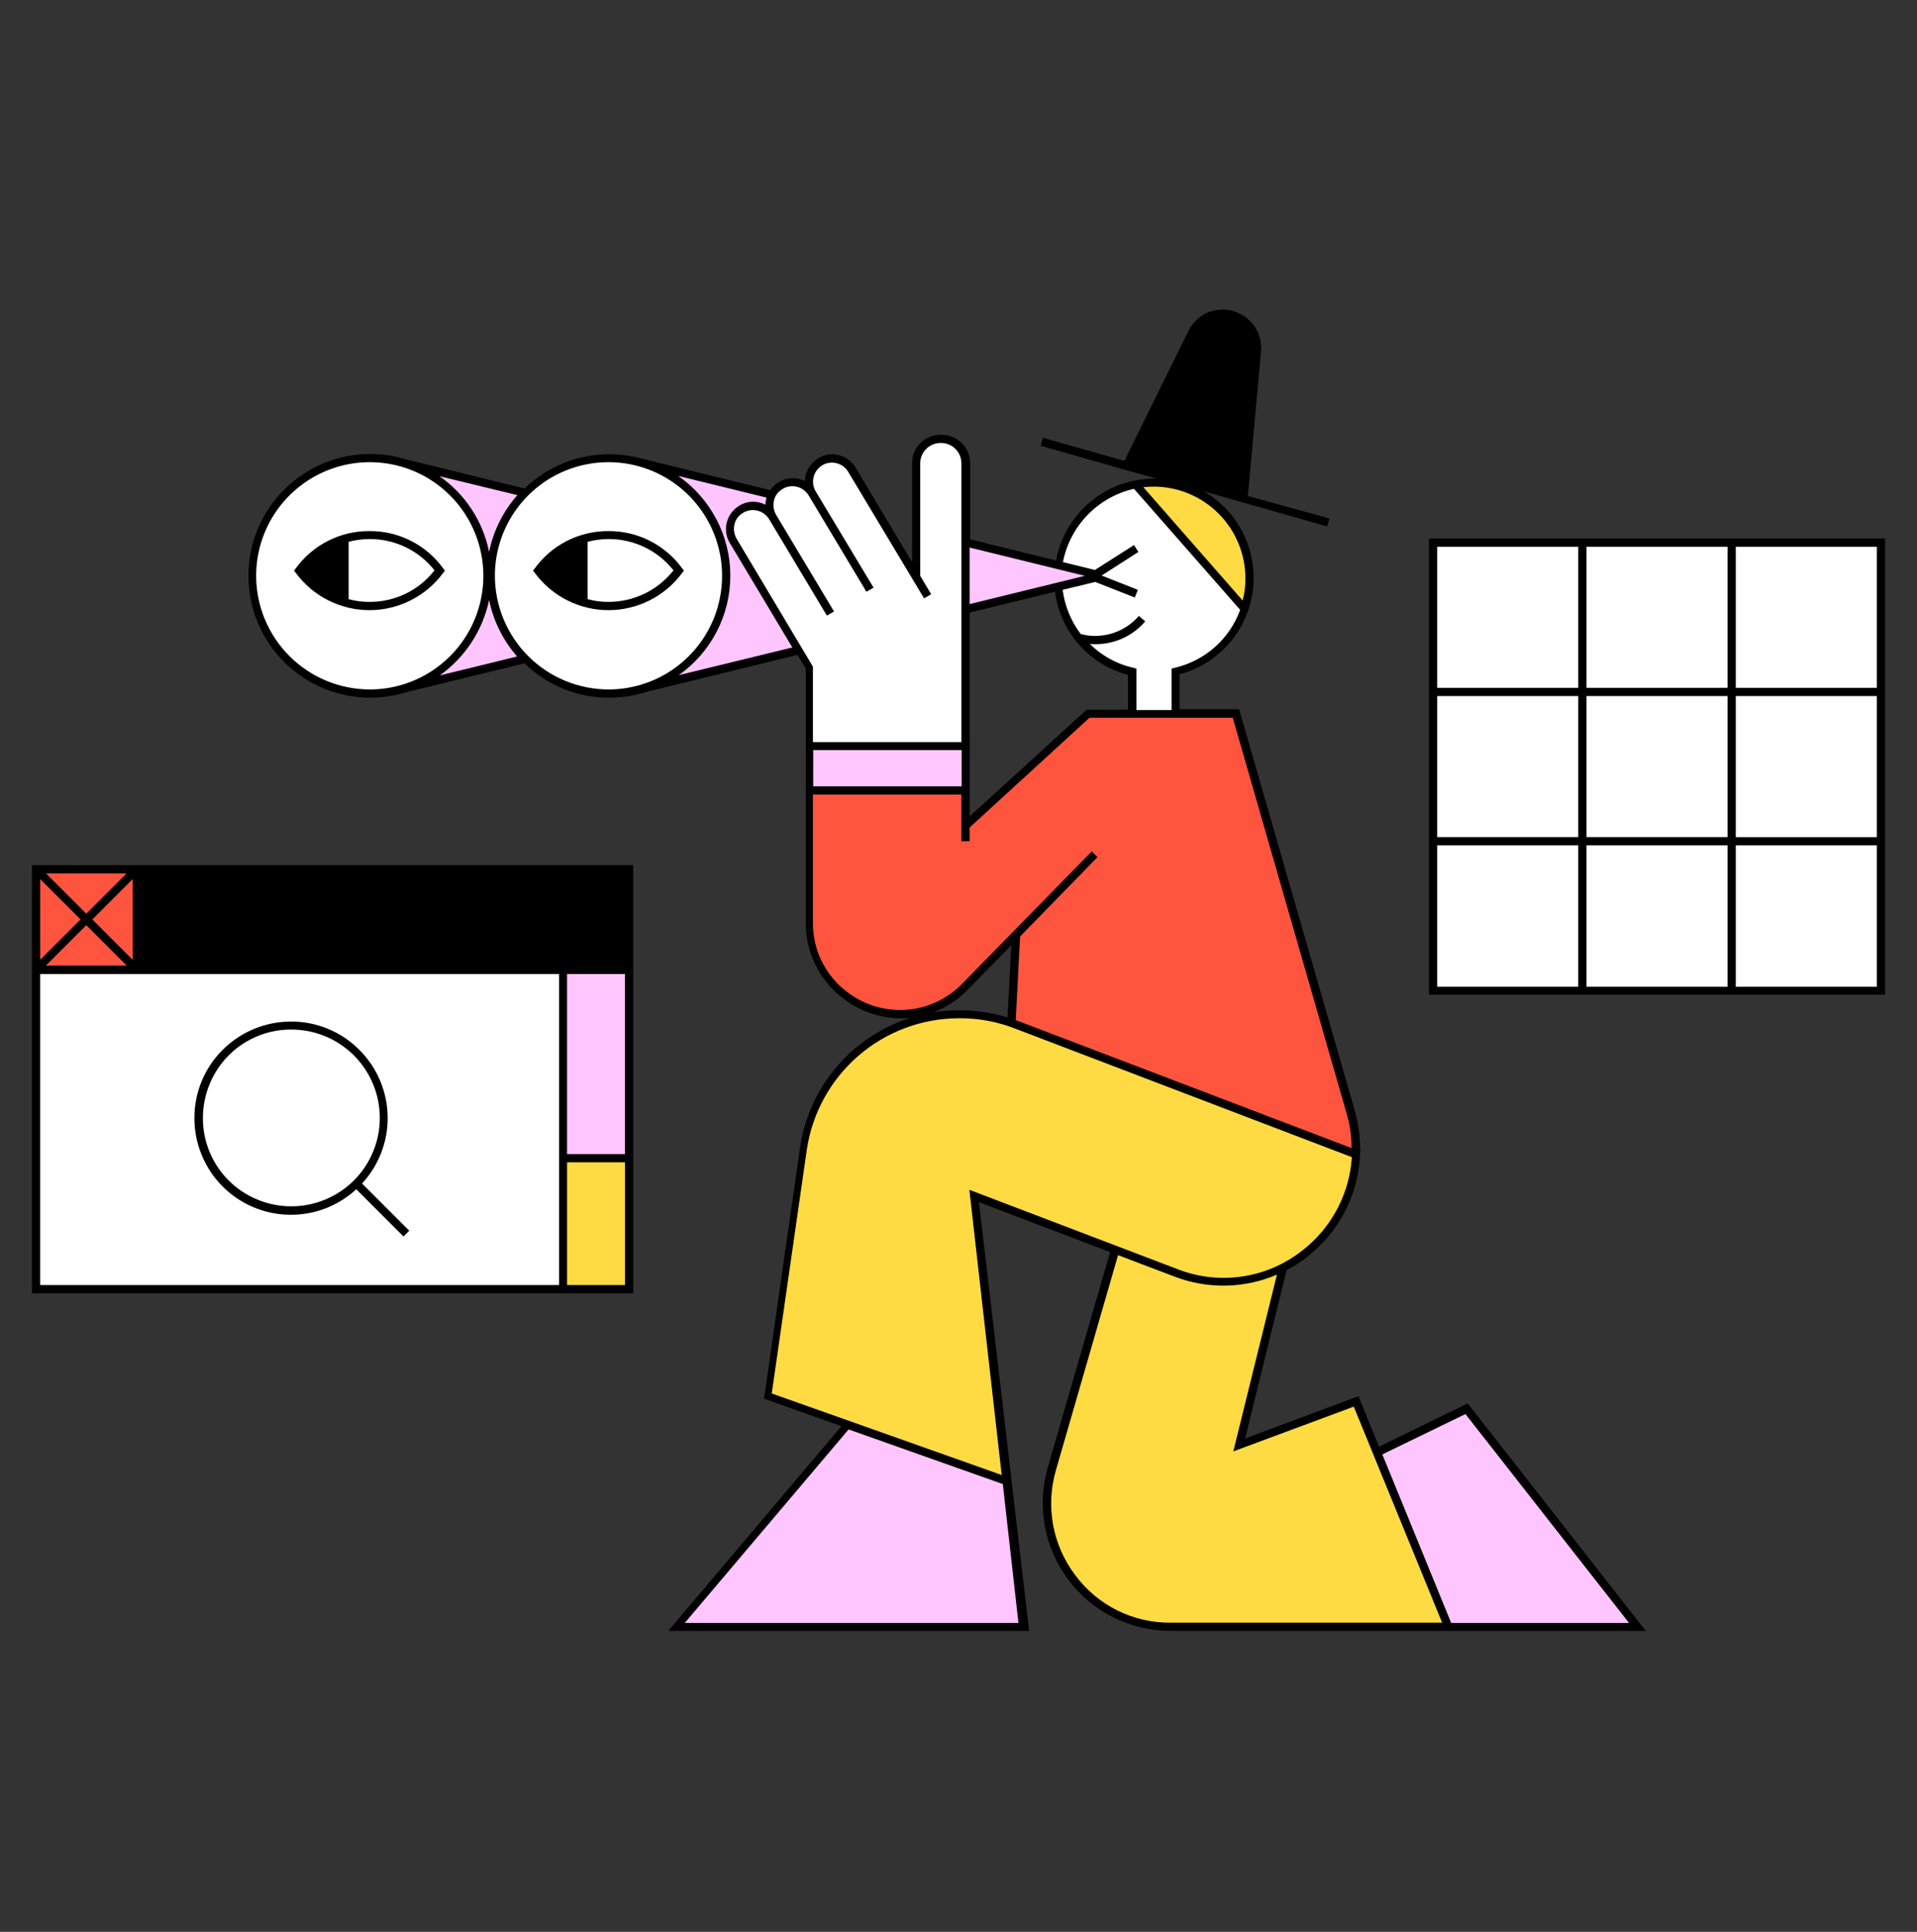 <svg width="133" height="134" viewBox="0 0 133 134" fill="none" xmlns="http://www.w3.org/2000/svg">
<rect x="0" y="0" width="133" height="134" fill="#333333" stroke="none"/>
<path d="M86.348 42.226C85.986 43.301 85.356 44.267 84.516 45.03C83.676 45.793 82.655 46.328 81.55 46.586V49.517H78.542V46.586C77.176 46.265 75.946 45.523 75.026 44.463C74.107 43.403 73.545 42.081 73.42 40.683L73.46 39.236C73.643 37.857 74.254 36.569 75.207 35.555C76.16 34.541 77.406 33.851 78.772 33.582L86.348 42.226Z" fill="white"/>
<path d="M130.497 37.637H99.427V68.708H130.497V37.637Z" fill="white"/>
<path d="M66.988 37.619L75.879 39.808C75.911 39.815 75.94 39.833 75.961 39.859C75.982 39.885 75.993 39.917 75.993 39.95C75.993 39.984 75.982 40.016 75.961 40.042C75.94 40.068 75.911 40.086 75.879 40.093L45.643 47.48V32.383L53.373 34.325L61.026 35.81L63.539 39.998V36.571L66.988 37.619Z" fill="#FFC5FF"/>
<path d="M29.099 32.383L36.296 34.154V45.691L29.099 47.48V32.383Z" fill="#FFC5FF"/>
<path d="M43.644 60.293H9.489V67.28H43.644V60.293Z" fill="black"/>
<path d="M9.489 60.293H2.502V67.28H9.489V60.293Z" fill="#FF553E"/>
<path d="M39.056 67.147H2.502V89.422H39.056V67.147Z" fill="white"/>
<path d="M42.216 48.109C46.727 48.109 50.384 44.452 50.384 39.941C50.384 35.43 46.727 31.774 42.216 31.774C37.706 31.774 34.049 35.43 34.049 39.941C34.049 44.452 37.706 48.109 42.216 48.109Z" fill="white"/>
<path d="M42.217 37.123C41.269 37.123 40.334 37.346 39.488 37.772C38.641 38.199 37.907 38.818 37.343 39.579C37.907 40.341 38.641 40.96 39.488 41.386C40.334 41.813 41.269 42.035 42.217 42.035C43.164 42.035 44.099 41.813 44.945 41.386C45.792 40.96 46.526 40.341 47.09 39.579C46.526 38.818 45.792 38.199 44.945 37.772C44.099 37.346 43.164 37.123 42.217 37.123Z" fill="white"/>
<path d="M25.634 48.109C30.145 48.109 33.802 44.452 33.802 39.941C33.802 35.43 30.145 31.774 25.634 31.774C21.123 31.774 17.467 35.43 17.467 39.941C17.467 44.452 21.123 48.109 25.634 48.109Z" fill="white"/>
<path d="M30.527 39.579C29.963 40.341 29.228 40.96 28.382 41.386C27.535 41.813 26.601 42.035 25.653 42.035C25.067 42.032 24.484 41.949 23.92 41.788V37.39C24.482 37.22 25.066 37.137 25.653 37.142C26.6 37.135 27.536 37.352 28.383 37.775C29.23 38.199 29.965 38.817 30.527 39.579Z" fill="white"/>
<path d="M43.644 67.28H39.056V80.34H43.644V67.28Z" fill="#FFC5FF"/>
<path d="M43.644 80.341H39.056V89.422H43.644V80.341Z" fill="#FFDB43"/>
<path d="M23.901 37.371V41.769C22.641 41.396 21.537 40.62 20.76 39.56C21.552 38.519 22.651 37.753 23.901 37.371Z" fill="black"/>
<path d="M40.484 37.371V41.769C39.223 41.396 38.12 40.62 37.343 39.56C38.127 38.511 39.228 37.743 40.484 37.371Z" fill="black"/>
<path d="M94.075 80.055L70.163 70.955L70.468 64.824L66.907 68.48C65.806 69.6 64.325 70.266 62.756 70.348C61.188 70.429 59.646 69.918 58.435 68.918L58.359 68.86C57.655 68.275 57.089 67.541 56.701 66.712C56.312 65.883 56.112 64.978 56.113 64.063V51.764H66.987V57.306L75.499 49.538H85.761C85.761 49.538 93.834 77.601 93.986 78.325C94.068 78.897 94.098 79.477 94.075 80.055Z" fill="#FF553E"/>
<path d="M94.096 80.055L70.49 71.068C69.251 70.59 67.934 70.345 66.606 70.344H66.492C63.874 70.343 61.343 71.286 59.364 72.999C57.385 74.713 56.09 77.082 55.716 79.673L53.26 96.846L69.862 102.729L67.615 82.967L81.665 88.316C83.198 88.897 84.859 89.055 86.473 88.774C88.088 88.493 89.597 87.782 90.843 86.717L90.937 86.641C91.914 85.841 92.702 84.837 93.248 83.699C93.794 82.561 94.083 81.317 94.096 80.055Z" fill="#FFDB43"/>
<path d="M77.38 86.7L81.626 88.318C82.816 88.773 84.089 88.974 85.362 88.905C86.635 88.836 87.879 88.5 89.013 87.919L85.967 100.237L94.077 97.229L100.474 112.859H81.245C79.912 112.859 78.597 112.549 77.405 111.954C76.212 111.359 75.174 110.494 74.373 109.429C73.571 108.363 73.028 107.126 72.787 105.815C72.546 104.504 72.613 103.155 72.983 101.874L77.38 86.7Z" fill="#FFDB43"/>
<path d="M100.493 112.858H113.611L101.75 97.723L95.524 100.75L100.493 112.858Z" fill="#FFC5FF"/>
<path d="M86.273 34.61L78.143 32.305L82.732 23.071C82.976 22.581 83.383 22.191 83.883 21.968C84.384 21.746 84.946 21.705 85.473 21.853L85.511 21.872C86.039 22.02 86.498 22.349 86.808 22.802C87.118 23.254 87.258 23.801 87.206 24.347L86.273 34.61Z" fill="black"/>
<path d="M67.004 51.745H56.133V54.829H67.004V51.745Z" fill="#FFC5FF"/>
<path d="M66.988 32.136V51.764H56.114V46.319L50.86 37.541C50.751 37.363 50.679 37.165 50.648 36.958C50.617 36.752 50.627 36.541 50.679 36.339C50.73 36.136 50.821 35.946 50.947 35.78C51.073 35.613 51.231 35.473 51.412 35.369L51.431 35.35C51.609 35.241 51.807 35.169 52.014 35.138C52.22 35.107 52.431 35.117 52.633 35.169C52.836 35.22 53.026 35.312 53.192 35.438C53.359 35.563 53.499 35.721 53.603 35.902C53.494 35.724 53.421 35.526 53.39 35.319C53.358 35.113 53.369 34.902 53.42 34.699C53.472 34.497 53.563 34.306 53.689 34.14C53.816 33.973 53.974 33.834 54.155 33.73L54.174 33.711C54.352 33.603 54.549 33.531 54.754 33.499C54.959 33.468 55.168 33.477 55.37 33.526C55.571 33.576 55.761 33.664 55.929 33.787C56.096 33.91 56.237 34.065 56.344 34.243C56.236 34.064 56.165 33.866 56.135 33.66C56.104 33.454 56.115 33.244 56.166 33.042C56.217 32.84 56.309 32.65 56.434 32.484C56.559 32.317 56.717 32.178 56.897 32.072L56.916 32.053C57.094 31.945 57.292 31.872 57.499 31.841C57.705 31.81 57.916 31.82 58.118 31.872C58.321 31.923 58.511 32.015 58.677 32.141C58.844 32.267 58.984 32.425 59.088 32.605L63.543 40.049V32.136C63.544 31.686 63.723 31.256 64.041 30.938C64.358 30.621 64.789 30.442 65.238 30.441H65.276C65.5 30.437 65.724 30.477 65.932 30.561C66.141 30.644 66.33 30.768 66.49 30.926C66.65 31.084 66.776 31.273 66.861 31.48C66.947 31.688 66.99 31.911 66.988 32.136Z" fill="white"/>
<path d="M70.983 112.858L69.841 102.73L58.78 98.808L46.881 112.858H70.983Z" fill="#FFC5FF"/>
<path d="M86.69 40.112C86.694 40.831 86.578 41.545 86.347 42.226L78.77 33.601C79.19 33.518 79.618 33.474 80.046 33.468C80.919 33.467 81.783 33.639 82.59 33.972C83.396 34.306 84.129 34.795 84.746 35.412C85.363 36.029 85.853 36.762 86.186 37.569C86.52 38.375 86.691 39.24 86.69 40.112Z" fill="#FFDB43"/>
<path d="M95.676 100.35L94.249 96.848L86.386 99.78L89.26 88.109C89.883 87.787 90.465 87.391 90.993 86.929L91.088 86.853C92.082 85.994 92.886 84.937 93.45 83.751C94.014 82.565 94.325 81.274 94.363 79.961L94.401 79.866L94.363 79.847C94.377 78.954 94.268 78.063 94.039 77.2L85.967 49.194H81.835V46.776C83.16 46.422 84.35 45.683 85.254 44.652C86.159 43.621 86.737 42.346 86.916 40.986C87.096 39.627 86.868 38.245 86.262 37.015C85.656 35.785 84.698 34.763 83.511 34.077L92.078 36.516L92.231 35.963L86.576 34.402L87.49 24.369C87.545 23.756 87.385 23.144 87.037 22.636C86.689 22.129 86.175 21.759 85.584 21.589L85.546 21.57C85.311 21.5 85.067 21.468 84.822 21.475C84.331 21.472 83.848 21.608 83.43 21.868C83.013 22.127 82.677 22.499 82.461 22.941L78.009 31.966L72.354 30.366L72.202 30.919L77.744 32.499L80.257 33.203H80.066C79.677 33.206 79.289 33.237 78.904 33.298C77.508 33.542 76.22 34.208 75.213 35.205C74.206 36.202 73.528 37.483 73.269 38.877L67.31 37.411V32.135C67.31 31.875 67.259 31.618 67.16 31.378C67.06 31.137 66.915 30.919 66.731 30.735C66.547 30.551 66.328 30.405 66.088 30.306C65.848 30.206 65.59 30.155 65.33 30.155H65.254C64.994 30.155 64.736 30.206 64.496 30.306C64.255 30.405 64.037 30.551 63.853 30.735C63.669 30.919 63.523 31.137 63.424 31.378C63.325 31.618 63.274 31.875 63.274 32.135V38.989L59.352 32.421C59.096 31.996 58.681 31.689 58.2 31.568C57.718 31.447 57.208 31.52 56.781 31.774L56.762 31.793C56.489 31.959 56.263 32.19 56.103 32.466C55.944 32.742 55.856 33.054 55.848 33.373C55.718 33.314 55.585 33.263 55.449 33.22C54.97 33.107 54.465 33.182 54.04 33.43L54.021 33.449C53.787 33.582 53.591 33.772 53.45 34.001L44.521 31.812C43.784 31.604 43.021 31.502 42.255 31.507C40.066 31.508 37.962 32.362 36.392 33.887L27.974 31.812C27.232 31.596 26.463 31.487 25.69 31.488C23.448 31.488 21.298 32.379 19.713 33.964C18.127 35.549 17.237 37.699 17.237 39.941C17.237 42.183 18.127 44.333 19.713 45.918C21.298 47.504 23.448 48.394 25.69 48.394C26.588 48.393 27.481 48.251 28.336 47.975L36.389 46.014C37.963 47.548 40.075 48.402 42.272 48.394C43.171 48.391 44.063 48.25 44.919 47.975L55.332 45.424L55.904 46.376V64.044C55.904 65.004 56.115 65.952 56.523 66.82C56.931 67.689 57.526 68.457 58.265 69.07L58.341 69.127C59.518 70.102 61 70.635 62.529 70.631C62.739 70.631 62.967 70.612 63.176 70.593C61.735 71.051 60.401 71.796 59.255 72.782C57.22 74.533 55.888 76.961 55.504 79.617L53.01 97.018L58.379 98.924L46.364 113.127H71.4L67.919 83.387L77.019 86.852L72.697 101.778C72.313 103.101 72.242 104.495 72.489 105.85C72.737 107.205 73.297 108.484 74.124 109.585C74.952 110.686 76.025 111.58 77.257 112.195C78.49 112.809 79.849 113.129 81.227 113.127H114.182L101.826 97.344L95.676 100.35ZM82.997 23.188C83.167 22.843 83.43 22.554 83.757 22.352C84.083 22.15 84.46 22.044 84.843 22.045C85.037 22.042 85.229 22.068 85.415 22.121L85.453 22.14C85.916 22.271 86.318 22.56 86.59 22.957C86.861 23.354 86.984 23.834 86.938 24.313L86.024 34.231L78.561 32.116L82.997 23.188ZM80.046 33.754C81.732 33.757 83.347 34.428 84.539 35.619C85.731 36.811 86.403 38.427 86.406 40.112C86.41 40.633 86.346 41.151 86.215 41.655L79.323 33.792C79.57 33.773 79.8 33.754 80.046 33.754V33.754ZM78.675 33.906L86.043 42.302C85.681 43.296 85.077 44.183 84.286 44.885C83.495 45.586 82.541 46.079 81.512 46.319L81.283 46.377V49.251H78.845V46.377L78.617 46.319C77.479 46.059 76.437 45.485 75.609 44.663C75.741 44.679 75.874 44.685 76.008 44.682C76.662 44.685 77.31 44.545 77.905 44.272C78.5 43.999 79.029 43.6 79.454 43.102L79.016 42.721C78.64 43.155 78.175 43.504 77.653 43.744C77.131 43.984 76.564 44.109 75.989 44.111C75.648 44.114 75.308 44.07 74.98 43.978C74.302 43.082 73.87 42.026 73.726 40.912L75.935 40.38C75.95 40.378 75.963 40.371 75.973 40.361L78.733 41.446L78.943 40.914L76.431 39.922L78.982 38.285L78.677 37.809L75.955 39.541C75.936 39.541 75.936 39.541 75.917 39.522L73.745 38.99C73.986 37.757 74.581 36.62 75.456 35.717C76.331 34.815 77.45 34.185 78.675 33.906V33.906ZM56.42 52.031H66.72V54.544H56.419L56.42 52.031ZM67.272 42.493L73.194 41.045C73.371 42.401 73.946 43.673 74.848 44.7C75.75 45.728 76.937 46.464 78.258 46.814V49.232H75.383L67.273 56.635L67.272 42.493ZM75.268 39.942L67.272 41.903V37.98L75.268 39.942ZM35.896 34.344C34.907 35.462 34.23 36.822 33.934 38.285C33.507 36.154 32.272 34.271 30.489 33.03L35.896 34.344ZM17.771 39.941C17.771 38.382 18.233 36.858 19.099 35.562C19.965 34.266 21.196 33.255 22.636 32.659C24.077 32.062 25.662 31.906 27.191 32.21C28.72 32.514 30.124 33.265 31.226 34.367C32.329 35.469 33.079 36.874 33.384 38.403C33.688 39.932 33.532 41.517 32.935 42.957C32.339 44.397 31.328 45.628 30.032 46.494C28.736 47.361 27.212 47.823 25.653 47.823C23.564 47.819 21.562 46.987 20.084 45.51C18.607 44.033 17.775 42.03 17.771 39.941ZM33.934 41.617C34.232 43.07 34.901 44.421 35.877 45.538L30.508 46.852C32.268 45.6 33.491 43.73 33.934 41.617ZM34.334 39.941C34.333 38.382 34.796 36.858 35.662 35.562C36.528 34.266 37.759 33.255 39.199 32.659C40.639 32.062 42.224 31.906 43.753 32.21C45.282 32.514 46.687 33.265 47.789 34.367C48.891 35.469 49.642 36.874 49.946 38.403C50.25 39.932 50.094 41.517 49.498 42.957C48.901 44.397 47.891 45.628 46.595 46.494C45.298 47.361 43.775 47.823 42.215 47.823C40.127 47.818 38.124 46.987 36.647 45.51C35.17 44.032 34.339 42.03 34.334 39.941H34.334ZM47.09 46.833C48.199 46.052 49.103 45.015 49.726 43.81C50.349 42.605 50.672 41.268 50.668 39.912C50.665 38.556 50.334 37.22 49.704 36.019C49.075 34.818 48.165 33.786 47.051 33.011L53.182 34.515C53.182 34.534 53.163 34.572 53.163 34.591C53.125 34.727 53.106 34.868 53.106 35.01C52.824 34.864 52.51 34.793 52.194 34.803C51.877 34.813 51.568 34.904 51.297 35.067L51.278 35.086C50.852 35.343 50.546 35.757 50.425 36.239C50.303 36.72 50.377 37.23 50.63 37.658L54.973 44.911L47.09 46.833ZM51.107 37.371C50.934 37.071 50.88 36.718 50.954 36.381C50.99 36.214 51.062 36.056 51.163 35.918C51.265 35.781 51.395 35.666 51.545 35.583L51.564 35.564C51.86 35.389 52.213 35.337 52.547 35.419C52.881 35.501 53.17 35.71 53.353 36.001L57.37 42.703L57.865 42.417L53.848 35.716C53.675 35.416 53.621 35.063 53.696 34.726C53.732 34.559 53.803 34.401 53.905 34.263C54.007 34.126 54.137 34.011 54.286 33.928L54.305 33.909C54.602 33.734 54.954 33.683 55.289 33.765C55.623 33.846 55.912 34.055 56.094 34.347L60.112 41.048L60.607 40.763L56.59 34.08C56.415 33.784 56.364 33.431 56.445 33.097C56.527 32.762 56.736 32.473 57.027 32.291L57.046 32.272C57.343 32.097 57.696 32.045 58.03 32.127C58.364 32.209 58.654 32.418 58.836 32.709L64.112 41.505L64.606 41.22L63.845 39.944V32.135C63.844 31.95 63.881 31.767 63.951 31.596C64.022 31.425 64.126 31.269 64.257 31.138C64.388 31.007 64.543 30.904 64.714 30.833C64.885 30.762 65.069 30.726 65.254 30.727H65.292C65.477 30.726 65.66 30.762 65.832 30.833C66.003 30.904 66.158 31.007 66.289 31.138C66.42 31.269 66.524 31.425 66.594 31.596C66.665 31.767 66.701 31.95 66.701 32.135V51.478H56.4V46.241L51.107 37.371ZM58.627 68.689L58.551 68.632C57.877 68.072 57.335 67.371 56.963 66.578C56.591 65.785 56.399 64.92 56.399 64.044V55.115H66.699V58.351H67.27V57.399L75.59 49.784H85.528L93.467 77.371C93.672 78.108 93.775 78.871 93.772 79.636L70.584 70.802C70.546 70.783 70.508 70.783 70.47 70.763L70.774 64.956L76.143 59.454L75.744 59.055L66.719 68.27C65.666 69.338 64.252 69.973 62.755 70.05C61.257 70.128 59.785 69.642 58.628 68.689H58.627ZM67.118 68.67L70.164 65.567L69.898 70.574C68.831 70.247 67.721 70.081 66.605 70.079H66.491C65.917 70.076 65.344 70.121 64.777 70.212C65.661 69.874 66.461 69.348 67.121 68.67H67.118ZM47.508 112.573L58.875 99.151L69.574 102.939L70.659 112.573H47.508ZM69.497 102.311L53.543 96.656L55.981 79.712C56.363 77.194 57.631 74.895 59.559 73.23C61.486 71.565 63.944 70.643 66.491 70.631H66.605C67.901 70.627 69.186 70.866 70.394 71.335L93.792 80.265C93.716 81.445 93.406 82.598 92.88 83.657C92.354 84.716 91.622 85.66 90.727 86.433L90.632 86.509C89.427 87.546 87.965 88.237 86.399 88.508C84.834 88.78 83.224 88.622 81.741 88.051L67.254 82.53L69.497 102.311ZM74.6 109.26C73.82 108.231 73.294 107.033 73.062 105.763C72.831 104.494 72.901 103.187 73.267 101.949L77.57 87.061L81.529 88.565C83.815 89.431 86.347 89.377 88.593 88.413L85.566 100.674L93.924 97.57L100.054 112.555H81.245C79.956 112.572 78.681 112.282 77.526 111.709C76.371 111.136 75.368 110.296 74.601 109.26H74.6ZM100.682 112.573L95.904 100.883L101.672 98.084L113.019 112.573H100.682Z" fill="black"/>
<path d="M25.634 36.838C24.64 36.831 23.66 37.06 22.772 37.508C21.885 37.955 21.117 38.606 20.532 39.409L20.399 39.581L20.532 39.752C21.122 40.549 21.891 41.197 22.777 41.643C23.663 42.09 24.642 42.322 25.634 42.322C26.626 42.322 27.605 42.09 28.491 41.643C29.377 41.197 30.146 40.549 30.736 39.752L30.869 39.581L30.736 39.409C30.151 38.606 29.383 37.955 28.496 37.508C27.608 37.06 26.628 36.831 25.634 36.838ZM21.122 39.579C21.772 38.76 22.635 38.134 23.616 37.771V41.388C22.637 41.02 21.776 40.395 21.122 39.579ZM25.634 41.75C25.145 41.754 24.658 41.69 24.187 41.559V37.58C24.66 37.458 25.146 37.394 25.634 37.39C26.502 37.385 27.359 37.578 28.141 37.954C28.923 38.33 29.609 38.88 30.147 39.56C29.613 40.247 28.928 40.801 28.145 41.181C27.363 41.56 26.504 41.755 25.634 41.75Z" fill="black"/>
<path d="M42.217 36.838C41.223 36.831 40.242 37.06 39.355 37.508C38.468 37.955 37.7 38.606 37.114 39.409L36.981 39.581L37.114 39.752C37.705 40.549 38.474 41.197 39.36 41.643C40.246 42.09 41.224 42.322 42.217 42.322C43.209 42.322 44.187 42.09 45.073 41.643C45.959 41.197 46.728 40.549 47.319 39.752L47.452 39.581L47.319 39.409C46.732 38.608 45.964 37.957 45.077 37.51C44.19 37.063 43.21 36.833 42.217 36.838ZM37.683 39.579C38.334 38.76 39.196 38.134 40.178 37.771V41.388C39.202 41.015 38.341 40.391 37.683 39.579ZM42.215 41.75C41.726 41.754 41.239 41.69 40.768 41.559V37.58C41.24 37.459 41.727 37.395 42.215 37.39C43.083 37.385 43.94 37.579 44.722 37.955C45.504 38.331 46.189 38.881 46.727 39.562C46.19 40.245 45.505 40.796 44.724 41.175C43.942 41.554 43.085 41.751 42.217 41.75H42.215Z" fill="black"/>
<path d="M9.203 60.007H2.217V89.708H43.93V60.007H9.203ZM6.405 63.776L9.203 60.977V66.575L6.405 63.776ZM5.986 63.377L3.187 60.579H8.785L5.986 63.377ZM5.587 63.776L2.788 66.575V60.979L5.587 63.776ZM5.986 64.175L8.785 66.974H3.187L5.986 64.175ZM2.788 89.134V67.565H38.792V89.136L2.788 89.134ZM43.359 89.134H39.342V80.622H43.358L43.359 89.134ZM43.359 80.053H39.342V67.565H43.358L43.359 80.053ZM43.359 60.577V66.993H9.775V60.579L43.359 60.577Z" fill="black"/>
<path d="M120.426 37.352H99.141V68.994H130.783V37.352H120.426ZM110.07 37.923H119.855V47.709H110.07V37.923ZM119.855 58.066H110.07V48.28H119.855V58.066ZM99.713 37.923H109.499V47.709H99.713V37.923ZM99.713 48.28H109.499V58.066H99.713V48.28ZM109.499 68.442H99.713V58.637H109.499V68.442ZM119.855 68.442H110.07V58.637H119.855V68.442ZM130.212 68.442H120.426V58.637H130.212V68.442ZM130.212 58.068H120.426V48.28H130.212V58.068ZM120.426 47.711V37.923H130.212V47.709L120.426 47.711Z" fill="black"/>
<path d="M24.93 72.821C24.309 72.195 23.57 71.7 22.756 71.364C21.943 71.027 21.07 70.856 20.189 70.86C18.412 70.86 16.707 71.565 15.448 72.821C14.823 73.441 14.328 74.18 13.992 74.994C13.655 75.808 13.484 76.68 13.488 77.561C13.488 79.339 14.193 81.043 15.448 82.302C16.671 83.524 18.318 84.226 20.046 84.261C21.774 84.297 23.449 83.663 24.72 82.492L27.995 85.767L28.394 85.368L25.119 82.093C26.294 80.823 26.93 79.148 26.895 77.419C26.86 75.689 26.155 74.041 24.93 72.821ZM15.867 81.885C15.297 81.316 14.845 80.639 14.537 79.894C14.23 79.149 14.074 78.35 14.078 77.544C14.079 75.918 14.722 74.358 15.867 73.204C16.436 72.633 17.113 72.181 17.858 71.874C18.604 71.566 19.402 71.41 20.208 71.414C21.422 71.412 22.61 71.77 23.62 72.443C24.63 73.117 25.418 74.075 25.883 75.197C26.348 76.318 26.469 77.553 26.232 78.743C25.994 79.934 25.409 81.028 24.549 81.885C23.395 83.031 21.835 83.675 20.208 83.675C18.582 83.675 17.021 83.031 15.867 81.885Z" fill="black"/>
</svg>
